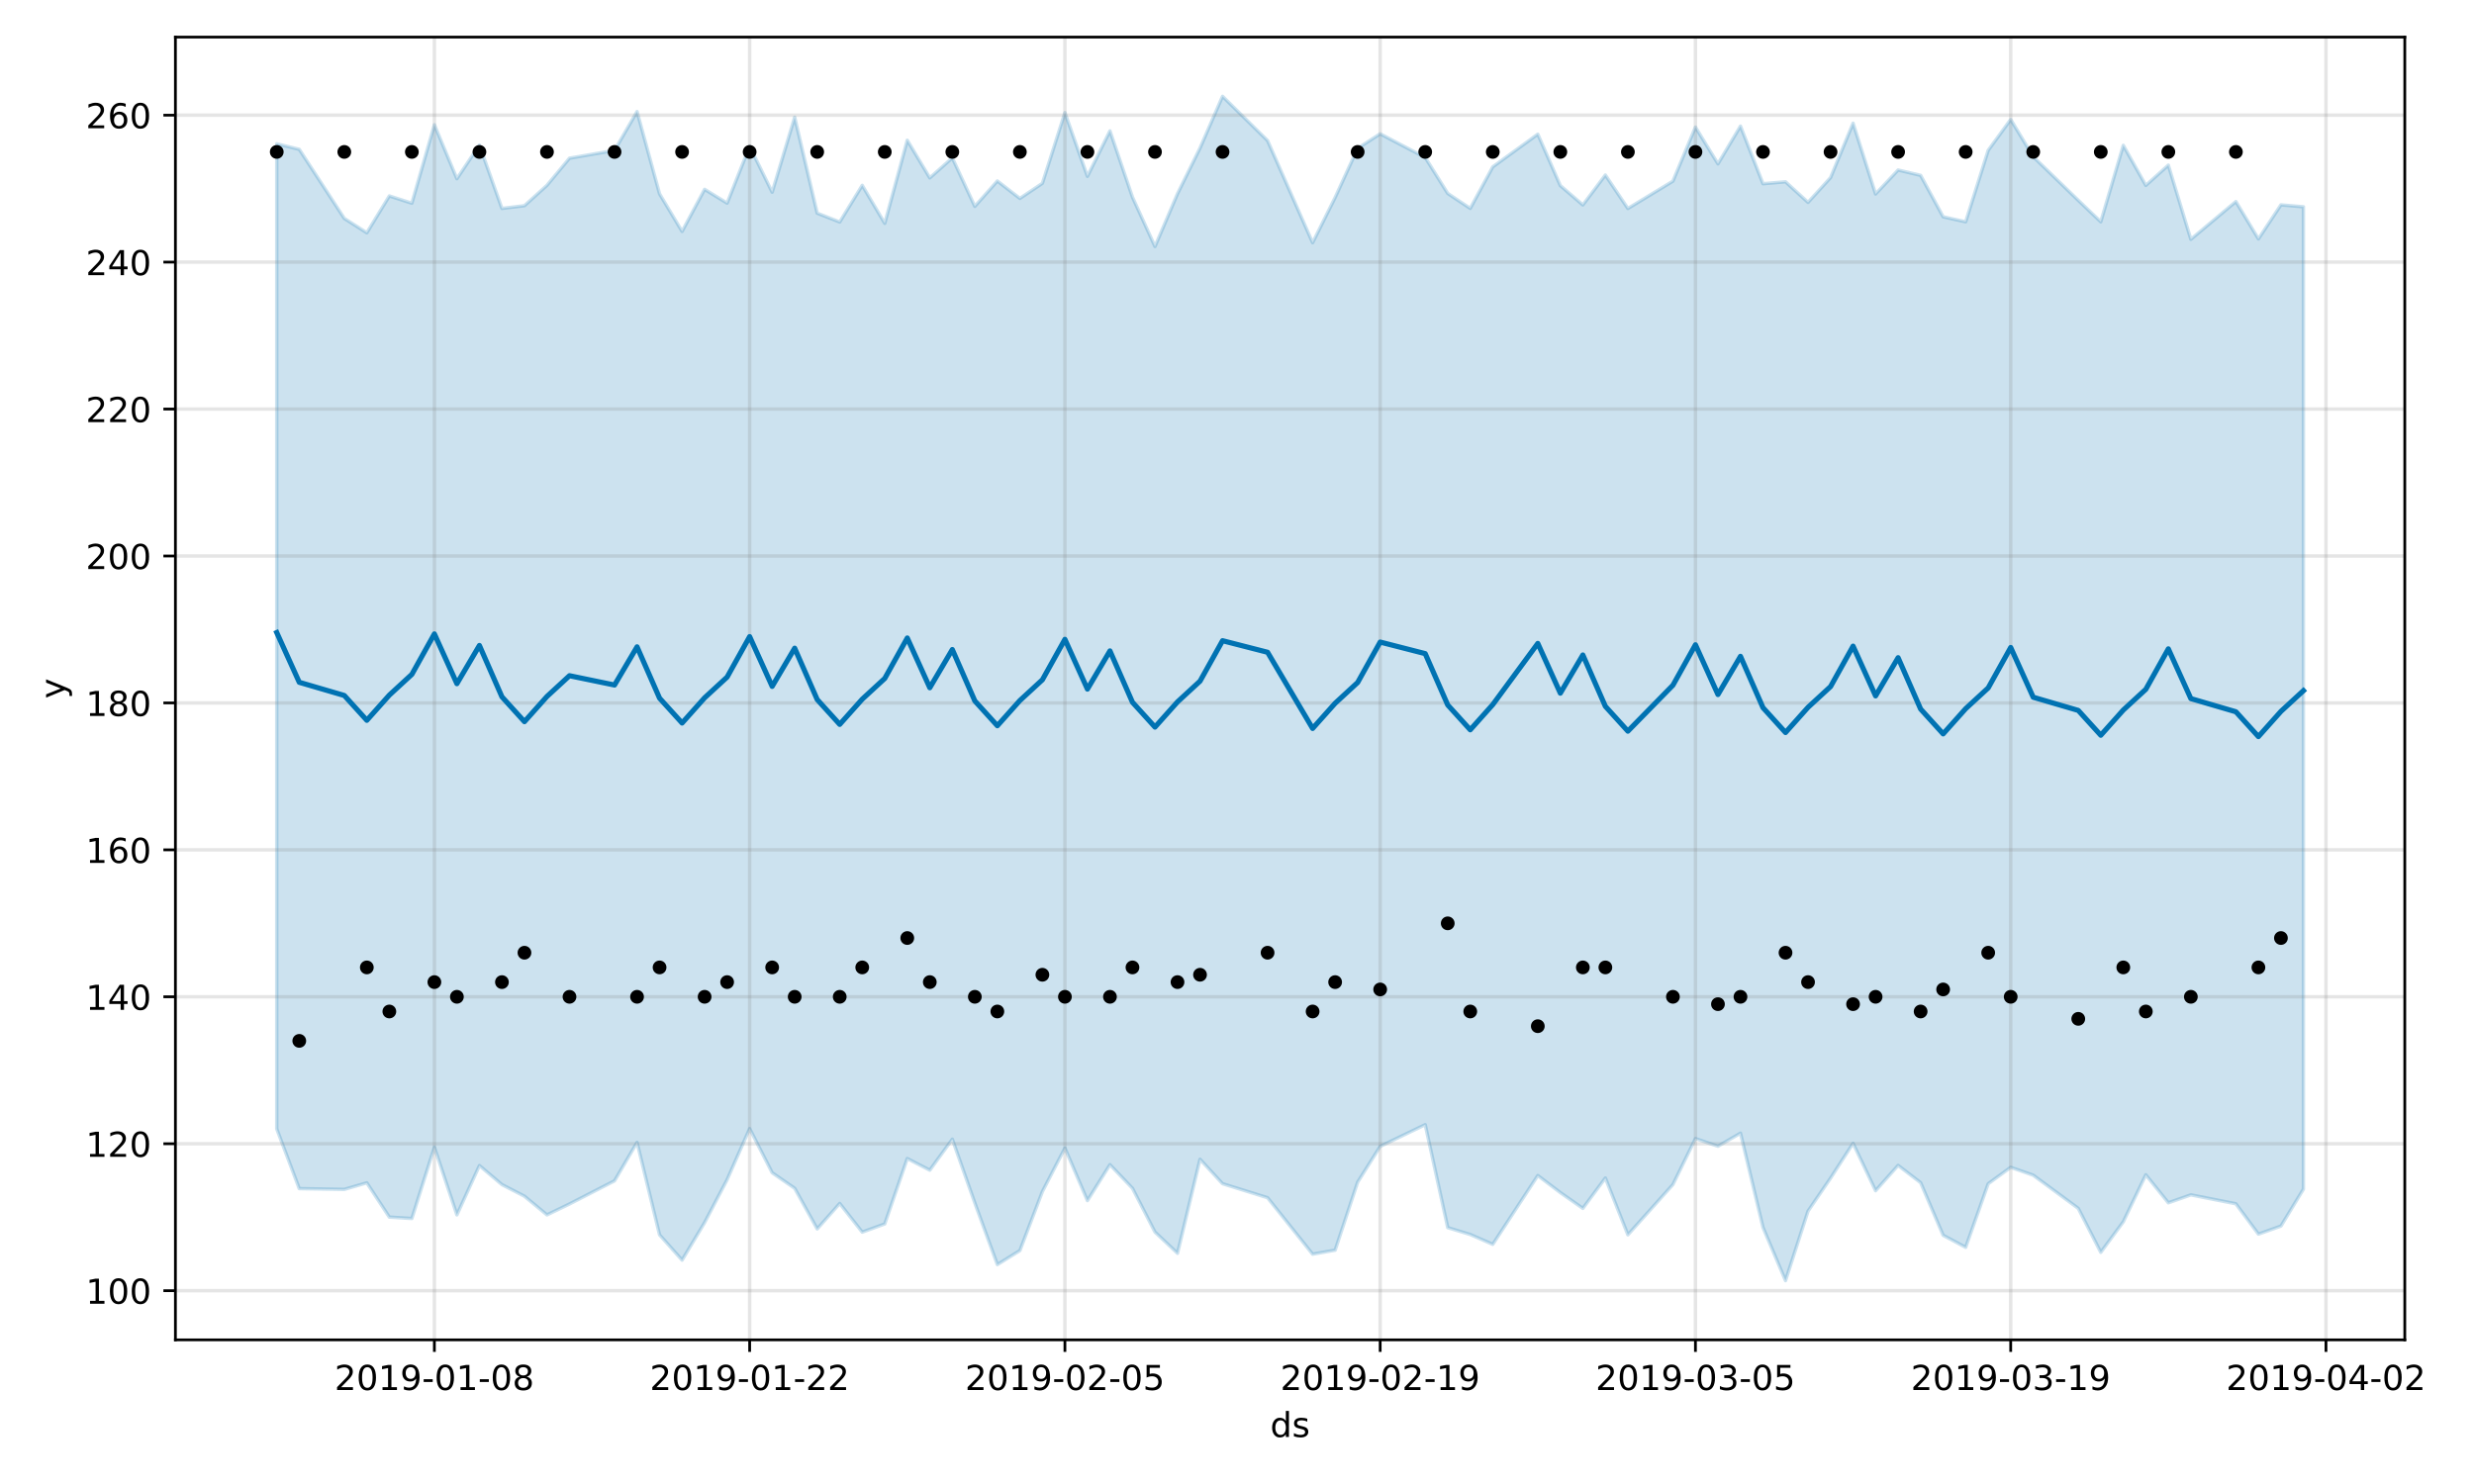 <?xml version="1.0" encoding="utf-8" standalone="no"?>
<!DOCTYPE svg PUBLIC "-//W3C//DTD SVG 1.1//EN"
  "http://www.w3.org/Graphics/SVG/1.1/DTD/svg11.dtd">
<!-- Created with matplotlib (https://matplotlib.org/) -->
<svg height="432pt" version="1.1" viewBox="0 0 720 432" width="720pt" xmlns="http://www.w3.org/2000/svg" xmlns:xlink="http://www.w3.org/1999/xlink">
 <defs>
  <style type="text/css">
*{stroke-linecap:butt;stroke-linejoin:round;}
  </style>
 </defs>
 <g id="figure_1">
  <g id="patch_1">
   <path d="M 0 432 
L 720 432 
L 720 0 
L 0 0 
z
" style="fill:#ffffff;"/>
  </g>
  <g id="axes_1">
   <g id="patch_2">
    <path d="M 51.05 390.04 
L 699.857 390.04 
L 699.857 10.8 
L 51.05 10.8 
z
" style="fill:#ffffff;"/>
   </g>
   <g id="PolyCollection_1">
    <defs>
     <path d="M 80.541 -390.14 
L 80.541 -103.383 
L 87.095 -85.982 
L 100.202 -85.762 
L 106.756 -87.669 
L 113.309 -77.689 
L 119.863 -77.286 
L 126.417 -98.044 
L 132.97 -78.34 
L 139.524 -92.694 
L 146.077 -87.153 
L 152.631 -83.775 
L 159.185 -78.339 
L 165.738 -81.515 
L 178.845 -88.251 
L 185.399 -99.445 
L 191.953 -72.525 
L 198.506 -65.172 
L 205.06 -76.098 
L 211.613 -88.591 
L 218.167 -103.456 
L 224.721 -90.611 
L 231.274 -86.078 
L 237.828 -74.254 
L 244.381 -81.663 
L 250.935 -73.323 
L 257.489 -75.709 
L 264.042 -94.739 
L 270.596 -91.354 
L 277.15 -100.372 
L 283.703 -81.804 
L 290.257 -63.874 
L 296.81 -67.946 
L 303.364 -85.117 
L 309.918 -97.8 
L 316.471 -82.495 
L 323.025 -92.952 
L 329.578 -86.082 
L 336.132 -73.336 
L 342.686 -67.164 
L 349.239 -94.531 
L 355.793 -87.417 
L 368.9 -83.334 
L 382.007 -66.905 
L 388.561 -68.072 
L 395.114 -87.862 
L 401.668 -98.277 
L 414.775 -104.599 
L 421.329 -74.631 
L 427.883 -72.63 
L 434.436 -69.761 
L 447.543 -89.793 
L 454.097 -84.833 
L 460.651 -80.233 
L 467.204 -89.079 
L 473.758 -72.54 
L 486.865 -87.17 
L 493.419 -100.553 
L 499.972 -98.33 
L 506.526 -102.123 
L 513.079 -74.68 
L 519.633 -59.198 
L 526.187 -79.447 
L 532.74 -89.037 
L 539.294 -99.173 
L 545.847 -85.38 
L 552.401 -92.746 
L 558.955 -87.713 
L 565.508 -72.397 
L 572.062 -68.895 
L 578.616 -87.405 
L 585.169 -92.18 
L 591.723 -89.892 
L 604.83 -80.24 
L 611.384 -67.44 
L 617.937 -76.333 
L 624.491 -90.006 
L 631.044 -81.858 
L 637.598 -84.162 
L 650.705 -81.57 
L 657.259 -72.745 
L 663.812 -75.082 
L 670.366 -85.843 
L 670.366 -371.801 
L 670.366 -371.801 
L 663.812 -372.361 
L 657.259 -362.45 
L 650.705 -373.326 
L 637.598 -362.339 
L 631.044 -383.926 
L 624.491 -378.026 
L 617.937 -389.69 
L 611.384 -367.431 
L 604.83 -373.688 
L 591.723 -386.381 
L 585.169 -397.219 
L 578.616 -388.225 
L 572.062 -367.437 
L 565.508 -368.887 
L 558.955 -380.954 
L 552.401 -382.506 
L 545.847 -375.53 
L 539.294 -396.136 
L 532.74 -380.293 
L 526.187 -373.092 
L 519.633 -379.081 
L 513.079 -378.516 
L 506.526 -395.286 
L 499.972 -384.302 
L 493.419 -395 
L 486.865 -379.265 
L 473.758 -371.311 
L 467.204 -381.044 
L 460.651 -372.341 
L 454.097 -377.975 
L 447.543 -392.942 
L 434.436 -383.425 
L 427.883 -371.332 
L 421.329 -375.691 
L 414.775 -386.163 
L 401.668 -393.043 
L 395.114 -388.815 
L 388.561 -374.513 
L 382.007 -361.35 
L 368.9 -391.063 
L 355.793 -403.962 
L 349.239 -388.908 
L 342.686 -375.605 
L 336.132 -360.243 
L 329.578 -374.622 
L 323.025 -393.891 
L 316.471 -380.667 
L 309.918 -399.214 
L 303.364 -378.637 
L 296.81 -374.241 
L 290.257 -379.316 
L 283.703 -371.922 
L 277.15 -386.048 
L 270.596 -380.215 
L 264.042 -391.177 
L 257.489 -366.983 
L 250.935 -378.049 
L 244.381 -367.378 
L 237.828 -369.948 
L 231.274 -397.887 
L 224.721 -376.045 
L 218.167 -389.417 
L 211.613 -372.867 
L 205.06 -376.889 
L 198.506 -364.633 
L 191.953 -375.567 
L 185.399 -399.523 
L 178.845 -388.223 
L 165.738 -385.949 
L 159.185 -378.056 
L 152.631 -372.122 
L 146.077 -371.327 
L 139.524 -389.767 
L 132.97 -379.971 
L 126.417 -395.686 
L 119.863 -372.851 
L 113.309 -374.959 
L 106.756 -364.235 
L 100.202 -368.417 
L 87.095 -388.525 
L 80.541 -390.14 
z
" id="m74f452f257" style="stroke:#0072b2;stroke-opacity:0.2;"/>
    </defs>
    <g clip-path="url(#p852e9188bd)">
     <use style="fill:#0072b2;fill-opacity:0.2;stroke:#0072b2;stroke-opacity:0.2;" x="0" xlink:href="#m74f452f257" y="432"/>
    </g>
   </g>
   <g id="matplotlib.axis_1">
    <g id="xtick_1">
     <g id="line2d_1">
      <path clip-path="url(#p852e9188bd)" d="M 126.417 390.04 
L 126.417 10.8 
" style="fill:none;stroke:#808080;stroke-linecap:square;stroke-opacity:0.2;"/>
     </g>
     <g id="line2d_2">
      <defs>
       <path d="M 0 0 
L 0 3.5 
" id="m62a654253f" style="stroke:#000000;stroke-width:0.8;"/>
      </defs>
      <g>
       <use style="stroke:#000000;stroke-width:0.8;" x="126.417" xlink:href="#m62a654253f" y="390.04"/>
      </g>
     </g>
     <g id="text_1">
      <!-- 2019-01-08 -->
      <defs>
       <path d="M 19.188 8.297 
L 53.609 8.297 
L 53.609 0 
L 7.328 0 
L 7.328 8.297 
Q 12.938 14.109 22.625 23.891 
Q 32.328 33.688 34.812 36.531 
Q 39.547 41.844 41.422 45.531 
Q 43.312 49.219 43.312 52.781 
Q 43.312 58.594 39.234 62.25 
Q 35.156 65.922 28.609 65.922 
Q 23.969 65.922 18.812 64.312 
Q 13.672 62.703 7.812 59.422 
L 7.812 69.391 
Q 13.766 71.781 18.938 73 
Q 24.125 74.219 28.422 74.219 
Q 39.75 74.219 46.484 68.547 
Q 53.219 62.891 53.219 53.422 
Q 53.219 48.922 51.531 44.891 
Q 49.859 40.875 45.406 35.406 
Q 44.188 33.984 37.641 27.219 
Q 31.109 20.453 19.188 8.297 
z
" id="DejaVuSans-50"/>
       <path d="M 31.781 66.406 
Q 24.172 66.406 20.328 58.906 
Q 16.5 51.422 16.5 36.375 
Q 16.5 21.391 20.328 13.891 
Q 24.172 6.391 31.781 6.391 
Q 39.453 6.391 43.281 13.891 
Q 47.125 21.391 47.125 36.375 
Q 47.125 51.422 43.281 58.906 
Q 39.453 66.406 31.781 66.406 
z
M 31.781 74.219 
Q 44.047 74.219 50.516 64.516 
Q 56.984 54.828 56.984 36.375 
Q 56.984 17.969 50.516 8.266 
Q 44.047 -1.422 31.781 -1.422 
Q 19.531 -1.422 13.062 8.266 
Q 6.594 17.969 6.594 36.375 
Q 6.594 54.828 13.062 64.516 
Q 19.531 74.219 31.781 74.219 
z
" id="DejaVuSans-48"/>
       <path d="M 12.406 8.297 
L 28.516 8.297 
L 28.516 63.922 
L 10.984 60.406 
L 10.984 69.391 
L 28.422 72.906 
L 38.281 72.906 
L 38.281 8.297 
L 54.391 8.297 
L 54.391 0 
L 12.406 0 
z
" id="DejaVuSans-49"/>
       <path d="M 10.984 1.516 
L 10.984 10.5 
Q 14.703 8.734 18.5 7.812 
Q 22.312 6.891 25.984 6.891 
Q 35.75 6.891 40.891 13.453 
Q 46.047 20.016 46.781 33.406 
Q 43.953 29.203 39.594 26.953 
Q 35.25 24.703 29.984 24.703 
Q 19.047 24.703 12.672 31.312 
Q 6.297 37.938 6.297 49.422 
Q 6.297 60.641 12.938 67.422 
Q 19.578 74.219 30.609 74.219 
Q 43.266 74.219 49.922 64.516 
Q 56.594 54.828 56.594 36.375 
Q 56.594 19.141 48.406 8.859 
Q 40.234 -1.422 26.422 -1.422 
Q 22.703 -1.422 18.891 -0.688 
Q 15.094 0.047 10.984 1.516 
z
M 30.609 32.422 
Q 37.25 32.422 41.125 36.953 
Q 45.016 41.5 45.016 49.422 
Q 45.016 57.281 41.125 61.844 
Q 37.25 66.406 30.609 66.406 
Q 23.969 66.406 20.094 61.844 
Q 16.219 57.281 16.219 49.422 
Q 16.219 41.5 20.094 36.953 
Q 23.969 32.422 30.609 32.422 
z
" id="DejaVuSans-57"/>
       <path d="M 4.891 31.391 
L 31.203 31.391 
L 31.203 23.391 
L 4.891 23.391 
z
" id="DejaVuSans-45"/>
       <path d="M 31.781 34.625 
Q 24.75 34.625 20.719 30.859 
Q 16.703 27.094 16.703 20.516 
Q 16.703 13.922 20.719 10.156 
Q 24.75 6.391 31.781 6.391 
Q 38.812 6.391 42.859 10.172 
Q 46.922 13.969 46.922 20.516 
Q 46.922 27.094 42.891 30.859 
Q 38.875 34.625 31.781 34.625 
z
M 21.922 38.812 
Q 15.578 40.375 12.031 44.719 
Q 8.5 49.078 8.5 55.328 
Q 8.5 64.062 14.719 69.141 
Q 20.953 74.219 31.781 74.219 
Q 42.672 74.219 48.875 69.141 
Q 55.078 64.062 55.078 55.328 
Q 55.078 49.078 51.531 44.719 
Q 48 40.375 41.703 38.812 
Q 48.828 37.156 52.797 32.312 
Q 56.781 27.484 56.781 20.516 
Q 56.781 9.906 50.312 4.234 
Q 43.844 -1.422 31.781 -1.422 
Q 19.734 -1.422 13.25 4.234 
Q 6.781 9.906 6.781 20.516 
Q 6.781 27.484 10.781 32.312 
Q 14.797 37.156 21.922 38.812 
z
M 18.312 54.391 
Q 18.312 48.734 21.844 45.562 
Q 25.391 42.391 31.781 42.391 
Q 38.141 42.391 41.719 45.562 
Q 45.312 48.734 45.312 54.391 
Q 45.312 60.062 41.719 63.234 
Q 38.141 66.406 31.781 66.406 
Q 25.391 66.406 21.844 63.234 
Q 18.312 60.062 18.312 54.391 
z
" id="DejaVuSans-56"/>
      </defs>
      <g transform="translate(97.359 404.638)scale(0.1 -0.1)">
       <use xlink:href="#DejaVuSans-50"/>
       <use x="63.623" xlink:href="#DejaVuSans-48"/>
       <use x="127.246" xlink:href="#DejaVuSans-49"/>
       <use x="190.869" xlink:href="#DejaVuSans-57"/>
       <use x="254.492" xlink:href="#DejaVuSans-45"/>
       <use x="290.576" xlink:href="#DejaVuSans-48"/>
       <use x="354.199" xlink:href="#DejaVuSans-49"/>
       <use x="417.822" xlink:href="#DejaVuSans-45"/>
       <use x="453.906" xlink:href="#DejaVuSans-48"/>
       <use x="517.529" xlink:href="#DejaVuSans-56"/>
      </g>
     </g>
    </g>
    <g id="xtick_2">
     <g id="line2d_3">
      <path clip-path="url(#p852e9188bd)" d="M 218.167 390.04 
L 218.167 10.8 
" style="fill:none;stroke:#808080;stroke-linecap:square;stroke-opacity:0.2;"/>
     </g>
     <g id="line2d_4">
      <g>
       <use style="stroke:#000000;stroke-width:0.8;" x="218.167" xlink:href="#m62a654253f" y="390.04"/>
      </g>
     </g>
     <g id="text_2">
      <!-- 2019-01-22 -->
      <g transform="translate(189.109 404.638)scale(0.1 -0.1)">
       <use xlink:href="#DejaVuSans-50"/>
       <use x="63.623" xlink:href="#DejaVuSans-48"/>
       <use x="127.246" xlink:href="#DejaVuSans-49"/>
       <use x="190.869" xlink:href="#DejaVuSans-57"/>
       <use x="254.492" xlink:href="#DejaVuSans-45"/>
       <use x="290.576" xlink:href="#DejaVuSans-48"/>
       <use x="354.199" xlink:href="#DejaVuSans-49"/>
       <use x="417.822" xlink:href="#DejaVuSans-45"/>
       <use x="453.906" xlink:href="#DejaVuSans-50"/>
       <use x="517.529" xlink:href="#DejaVuSans-50"/>
      </g>
     </g>
    </g>
    <g id="xtick_3">
     <g id="line2d_5">
      <path clip-path="url(#p852e9188bd)" d="M 309.918 390.04 
L 309.918 10.8 
" style="fill:none;stroke:#808080;stroke-linecap:square;stroke-opacity:0.2;"/>
     </g>
     <g id="line2d_6">
      <g>
       <use style="stroke:#000000;stroke-width:0.8;" x="309.918" xlink:href="#m62a654253f" y="390.04"/>
      </g>
     </g>
     <g id="text_3">
      <!-- 2019-02-05 -->
      <defs>
       <path d="M 10.797 72.906 
L 49.516 72.906 
L 49.516 64.594 
L 19.828 64.594 
L 19.828 46.734 
Q 21.969 47.469 24.109 47.828 
Q 26.266 48.188 28.422 48.188 
Q 40.625 48.188 47.75 41.5 
Q 54.891 34.812 54.891 23.391 
Q 54.891 11.625 47.562 5.094 
Q 40.234 -1.422 26.906 -1.422 
Q 22.312 -1.422 17.547 -0.641 
Q 12.797 0.141 7.719 1.703 
L 7.719 11.625 
Q 12.109 9.234 16.797 8.062 
Q 21.484 6.891 26.703 6.891 
Q 35.156 6.891 40.078 11.328 
Q 45.016 15.766 45.016 23.391 
Q 45.016 31 40.078 35.438 
Q 35.156 39.891 26.703 39.891 
Q 22.75 39.891 18.812 39.016 
Q 14.891 38.141 10.797 36.281 
z
" id="DejaVuSans-53"/>
      </defs>
      <g transform="translate(280.86 404.638)scale(0.1 -0.1)">
       <use xlink:href="#DejaVuSans-50"/>
       <use x="63.623" xlink:href="#DejaVuSans-48"/>
       <use x="127.246" xlink:href="#DejaVuSans-49"/>
       <use x="190.869" xlink:href="#DejaVuSans-57"/>
       <use x="254.492" xlink:href="#DejaVuSans-45"/>
       <use x="290.576" xlink:href="#DejaVuSans-48"/>
       <use x="354.199" xlink:href="#DejaVuSans-50"/>
       <use x="417.822" xlink:href="#DejaVuSans-45"/>
       <use x="453.906" xlink:href="#DejaVuSans-48"/>
       <use x="517.529" xlink:href="#DejaVuSans-53"/>
      </g>
     </g>
    </g>
    <g id="xtick_4">
     <g id="line2d_7">
      <path clip-path="url(#p852e9188bd)" d="M 401.668 390.04 
L 401.668 10.8 
" style="fill:none;stroke:#808080;stroke-linecap:square;stroke-opacity:0.2;"/>
     </g>
     <g id="line2d_8">
      <g>
       <use style="stroke:#000000;stroke-width:0.8;" x="401.668" xlink:href="#m62a654253f" y="390.04"/>
      </g>
     </g>
     <g id="text_4">
      <!-- 2019-02-19 -->
      <g transform="translate(372.61 404.638)scale(0.1 -0.1)">
       <use xlink:href="#DejaVuSans-50"/>
       <use x="63.623" xlink:href="#DejaVuSans-48"/>
       <use x="127.246" xlink:href="#DejaVuSans-49"/>
       <use x="190.869" xlink:href="#DejaVuSans-57"/>
       <use x="254.492" xlink:href="#DejaVuSans-45"/>
       <use x="290.576" xlink:href="#DejaVuSans-48"/>
       <use x="354.199" xlink:href="#DejaVuSans-50"/>
       <use x="417.822" xlink:href="#DejaVuSans-45"/>
       <use x="453.906" xlink:href="#DejaVuSans-49"/>
       <use x="517.529" xlink:href="#DejaVuSans-57"/>
      </g>
     </g>
    </g>
    <g id="xtick_5">
     <g id="line2d_9">
      <path clip-path="url(#p852e9188bd)" d="M 493.419 390.04 
L 493.419 10.8 
" style="fill:none;stroke:#808080;stroke-linecap:square;stroke-opacity:0.2;"/>
     </g>
     <g id="line2d_10">
      <g>
       <use style="stroke:#000000;stroke-width:0.8;" x="493.419" xlink:href="#m62a654253f" y="390.04"/>
      </g>
     </g>
     <g id="text_5">
      <!-- 2019-03-05 -->
      <defs>
       <path d="M 40.578 39.312 
Q 47.656 37.797 51.625 33 
Q 55.609 28.219 55.609 21.188 
Q 55.609 10.406 48.188 4.484 
Q 40.766 -1.422 27.094 -1.422 
Q 22.516 -1.422 17.656 -0.516 
Q 12.797 0.391 7.625 2.203 
L 7.625 11.719 
Q 11.719 9.328 16.594 8.109 
Q 21.484 6.891 26.812 6.891 
Q 36.078 6.891 40.938 10.547 
Q 45.797 14.203 45.797 21.188 
Q 45.797 27.641 41.281 31.266 
Q 36.766 34.906 28.719 34.906 
L 20.219 34.906 
L 20.219 43.016 
L 29.109 43.016 
Q 36.375 43.016 40.234 45.922 
Q 44.094 48.828 44.094 54.297 
Q 44.094 59.906 40.109 62.906 
Q 36.141 65.922 28.719 65.922 
Q 24.656 65.922 20.016 65.031 
Q 15.375 64.156 9.812 62.312 
L 9.812 71.094 
Q 15.438 72.656 20.344 73.438 
Q 25.25 74.219 29.594 74.219 
Q 40.828 74.219 47.359 69.109 
Q 53.906 64.016 53.906 55.328 
Q 53.906 49.266 50.438 45.094 
Q 46.969 40.922 40.578 39.312 
z
" id="DejaVuSans-51"/>
      </defs>
      <g transform="translate(464.361 404.638)scale(0.1 -0.1)">
       <use xlink:href="#DejaVuSans-50"/>
       <use x="63.623" xlink:href="#DejaVuSans-48"/>
       <use x="127.246" xlink:href="#DejaVuSans-49"/>
       <use x="190.869" xlink:href="#DejaVuSans-57"/>
       <use x="254.492" xlink:href="#DejaVuSans-45"/>
       <use x="290.576" xlink:href="#DejaVuSans-48"/>
       <use x="354.199" xlink:href="#DejaVuSans-51"/>
       <use x="417.822" xlink:href="#DejaVuSans-45"/>
       <use x="453.906" xlink:href="#DejaVuSans-48"/>
       <use x="517.529" xlink:href="#DejaVuSans-53"/>
      </g>
     </g>
    </g>
    <g id="xtick_6">
     <g id="line2d_11">
      <path clip-path="url(#p852e9188bd)" d="M 585.169 390.04 
L 585.169 10.8 
" style="fill:none;stroke:#808080;stroke-linecap:square;stroke-opacity:0.2;"/>
     </g>
     <g id="line2d_12">
      <g>
       <use style="stroke:#000000;stroke-width:0.8;" x="585.169" xlink:href="#m62a654253f" y="390.04"/>
      </g>
     </g>
     <g id="text_6">
      <!-- 2019-03-19 -->
      <g transform="translate(556.111 404.638)scale(0.1 -0.1)">
       <use xlink:href="#DejaVuSans-50"/>
       <use x="63.623" xlink:href="#DejaVuSans-48"/>
       <use x="127.246" xlink:href="#DejaVuSans-49"/>
       <use x="190.869" xlink:href="#DejaVuSans-57"/>
       <use x="254.492" xlink:href="#DejaVuSans-45"/>
       <use x="290.576" xlink:href="#DejaVuSans-48"/>
       <use x="354.199" xlink:href="#DejaVuSans-51"/>
       <use x="417.822" xlink:href="#DejaVuSans-45"/>
       <use x="453.906" xlink:href="#DejaVuSans-49"/>
       <use x="517.529" xlink:href="#DejaVuSans-57"/>
      </g>
     </g>
    </g>
    <g id="xtick_7">
     <g id="line2d_13">
      <path clip-path="url(#p852e9188bd)" d="M 676.92 390.04 
L 676.92 10.8 
" style="fill:none;stroke:#808080;stroke-linecap:square;stroke-opacity:0.2;"/>
     </g>
     <g id="line2d_14">
      <g>
       <use style="stroke:#000000;stroke-width:0.8;" x="676.92" xlink:href="#m62a654253f" y="390.04"/>
      </g>
     </g>
     <g id="text_7">
      <!-- 2019-04-02 -->
      <defs>
       <path d="M 37.797 64.312 
L 12.891 25.391 
L 37.797 25.391 
z
M 35.203 72.906 
L 47.609 72.906 
L 47.609 25.391 
L 58.016 25.391 
L 58.016 17.188 
L 47.609 17.188 
L 47.609 0 
L 37.797 0 
L 37.797 17.188 
L 4.891 17.188 
L 4.891 26.703 
z
" id="DejaVuSans-52"/>
      </defs>
      <g transform="translate(647.862 404.638)scale(0.1 -0.1)">
       <use xlink:href="#DejaVuSans-50"/>
       <use x="63.623" xlink:href="#DejaVuSans-48"/>
       <use x="127.246" xlink:href="#DejaVuSans-49"/>
       <use x="190.869" xlink:href="#DejaVuSans-57"/>
       <use x="254.492" xlink:href="#DejaVuSans-45"/>
       <use x="290.576" xlink:href="#DejaVuSans-48"/>
       <use x="354.199" xlink:href="#DejaVuSans-52"/>
       <use x="417.822" xlink:href="#DejaVuSans-45"/>
       <use x="453.906" xlink:href="#DejaVuSans-48"/>
       <use x="517.529" xlink:href="#DejaVuSans-50"/>
      </g>
     </g>
    </g>
    <g id="text_8">
     <!-- ds -->
     <defs>
      <path d="M 45.406 46.391 
L 45.406 75.984 
L 54.391 75.984 
L 54.391 0 
L 45.406 0 
L 45.406 8.203 
Q 42.578 3.328 38.25 0.953 
Q 33.938 -1.422 27.875 -1.422 
Q 17.969 -1.422 11.734 6.484 
Q 5.516 14.406 5.516 27.297 
Q 5.516 40.188 11.734 48.094 
Q 17.969 56 27.875 56 
Q 33.938 56 38.25 53.625 
Q 42.578 51.266 45.406 46.391 
z
M 14.797 27.297 
Q 14.797 17.391 18.875 11.75 
Q 22.953 6.109 30.078 6.109 
Q 37.203 6.109 41.297 11.75 
Q 45.406 17.391 45.406 27.297 
Q 45.406 37.203 41.297 42.844 
Q 37.203 48.484 30.078 48.484 
Q 22.953 48.484 18.875 42.844 
Q 14.797 37.203 14.797 27.297 
z
" id="DejaVuSans-100"/>
      <path d="M 44.281 53.078 
L 44.281 44.578 
Q 40.484 46.531 36.375 47.5 
Q 32.281 48.484 27.875 48.484 
Q 21.188 48.484 17.844 46.438 
Q 14.5 44.391 14.5 40.281 
Q 14.5 37.156 16.891 35.375 
Q 19.281 33.594 26.516 31.984 
L 29.594 31.297 
Q 39.156 29.25 43.188 25.516 
Q 47.219 21.781 47.219 15.094 
Q 47.219 7.469 41.188 3.016 
Q 35.156 -1.422 24.609 -1.422 
Q 20.219 -1.422 15.453 -0.562 
Q 10.688 0.297 5.422 2 
L 5.422 11.281 
Q 10.406 8.688 15.234 7.391 
Q 20.062 6.109 24.812 6.109 
Q 31.156 6.109 34.562 8.281 
Q 37.984 10.453 37.984 14.406 
Q 37.984 18.062 35.516 20.016 
Q 33.062 21.969 24.703 23.781 
L 21.578 24.516 
Q 13.234 26.266 9.516 29.906 
Q 5.812 33.547 5.812 39.891 
Q 5.812 47.609 11.281 51.797 
Q 16.75 56 26.812 56 
Q 31.781 56 36.172 55.266 
Q 40.578 54.547 44.281 53.078 
z
" id="DejaVuSans-115"/>
     </defs>
     <g transform="translate(369.675 418.317)scale(0.1 -0.1)">
      <use xlink:href="#DejaVuSans-100"/>
      <use x="63.477" xlink:href="#DejaVuSans-115"/>
     </g>
    </g>
   </g>
   <g id="matplotlib.axis_2">
    <g id="ytick_1">
     <g id="line2d_15">
      <path clip-path="url(#p852e9188bd)" d="M 51.05 375.72 
L 699.857 375.72 
" style="fill:none;stroke:#808080;stroke-linecap:square;stroke-opacity:0.2;"/>
     </g>
     <g id="line2d_16">
      <defs>
       <path d="M 0 0 
L -3.5 0 
" id="mef8bd118e1" style="stroke:#000000;stroke-width:0.8;"/>
      </defs>
      <g>
       <use style="stroke:#000000;stroke-width:0.8;" x="51.05" xlink:href="#mef8bd118e1" y="375.72"/>
      </g>
     </g>
     <g id="text_9">
      <!-- 100 -->
      <g transform="translate(24.962 379.52)scale(0.1 -0.1)">
       <use xlink:href="#DejaVuSans-49"/>
       <use x="63.623" xlink:href="#DejaVuSans-48"/>
       <use x="127.246" xlink:href="#DejaVuSans-48"/>
      </g>
     </g>
    </g>
    <g id="ytick_2">
     <g id="line2d_17">
      <path clip-path="url(#p852e9188bd)" d="M 51.05 332.947 
L 699.857 332.947 
" style="fill:none;stroke:#808080;stroke-linecap:square;stroke-opacity:0.2;"/>
     </g>
     <g id="line2d_18">
      <g>
       <use style="stroke:#000000;stroke-width:0.8;" x="51.05" xlink:href="#mef8bd118e1" y="332.947"/>
      </g>
     </g>
     <g id="text_10">
      <!-- 120 -->
      <g transform="translate(24.962 336.746)scale(0.1 -0.1)">
       <use xlink:href="#DejaVuSans-49"/>
       <use x="63.623" xlink:href="#DejaVuSans-50"/>
       <use x="127.246" xlink:href="#DejaVuSans-48"/>
      </g>
     </g>
    </g>
    <g id="ytick_3">
     <g id="line2d_19">
      <path clip-path="url(#p852e9188bd)" d="M 51.05 290.173 
L 699.857 290.173 
" style="fill:none;stroke:#808080;stroke-linecap:square;stroke-opacity:0.2;"/>
     </g>
     <g id="line2d_20">
      <g>
       <use style="stroke:#000000;stroke-width:0.8;" x="51.05" xlink:href="#mef8bd118e1" y="290.173"/>
      </g>
     </g>
     <g id="text_11">
      <!-- 140 -->
      <g transform="translate(24.962 293.972)scale(0.1 -0.1)">
       <use xlink:href="#DejaVuSans-49"/>
       <use x="63.623" xlink:href="#DejaVuSans-52"/>
       <use x="127.246" xlink:href="#DejaVuSans-48"/>
      </g>
     </g>
    </g>
    <g id="ytick_4">
     <g id="line2d_21">
      <path clip-path="url(#p852e9188bd)" d="M 51.05 247.399 
L 699.857 247.399 
" style="fill:none;stroke:#808080;stroke-linecap:square;stroke-opacity:0.2;"/>
     </g>
     <g id="line2d_22">
      <g>
       <use style="stroke:#000000;stroke-width:0.8;" x="51.05" xlink:href="#mef8bd118e1" y="247.399"/>
      </g>
     </g>
     <g id="text_12">
      <!-- 160 -->
      <defs>
       <path d="M 33.016 40.375 
Q 26.375 40.375 22.484 35.828 
Q 18.609 31.297 18.609 23.391 
Q 18.609 15.531 22.484 10.953 
Q 26.375 6.391 33.016 6.391 
Q 39.656 6.391 43.531 10.953 
Q 47.406 15.531 47.406 23.391 
Q 47.406 31.297 43.531 35.828 
Q 39.656 40.375 33.016 40.375 
z
M 52.594 71.297 
L 52.594 62.312 
Q 48.875 64.062 45.094 64.984 
Q 41.312 65.922 37.594 65.922 
Q 27.828 65.922 22.672 59.328 
Q 17.531 52.734 16.797 39.406 
Q 19.672 43.656 24.016 45.922 
Q 28.375 48.188 33.594 48.188 
Q 44.578 48.188 50.953 41.516 
Q 57.328 34.859 57.328 23.391 
Q 57.328 12.156 50.688 5.359 
Q 44.047 -1.422 33.016 -1.422 
Q 20.359 -1.422 13.672 8.266 
Q 6.984 17.969 6.984 36.375 
Q 6.984 53.656 15.188 63.938 
Q 23.391 74.219 37.203 74.219 
Q 40.922 74.219 44.703 73.484 
Q 48.484 72.75 52.594 71.297 
z
" id="DejaVuSans-54"/>
      </defs>
      <g transform="translate(24.962 251.199)scale(0.1 -0.1)">
       <use xlink:href="#DejaVuSans-49"/>
       <use x="63.623" xlink:href="#DejaVuSans-54"/>
       <use x="127.246" xlink:href="#DejaVuSans-48"/>
      </g>
     </g>
    </g>
    <g id="ytick_5">
     <g id="line2d_23">
      <path clip-path="url(#p852e9188bd)" d="M 51.05 204.626 
L 699.857 204.626 
" style="fill:none;stroke:#808080;stroke-linecap:square;stroke-opacity:0.2;"/>
     </g>
     <g id="line2d_24">
      <g>
       <use style="stroke:#000000;stroke-width:0.8;" x="51.05" xlink:href="#mef8bd118e1" y="204.626"/>
      </g>
     </g>
     <g id="text_13">
      <!-- 180 -->
      <g transform="translate(24.962 208.425)scale(0.1 -0.1)">
       <use xlink:href="#DejaVuSans-49"/>
       <use x="63.623" xlink:href="#DejaVuSans-56"/>
       <use x="127.246" xlink:href="#DejaVuSans-48"/>
      </g>
     </g>
    </g>
    <g id="ytick_6">
     <g id="line2d_25">
      <path clip-path="url(#p852e9188bd)" d="M 51.05 161.852 
L 699.857 161.852 
" style="fill:none;stroke:#808080;stroke-linecap:square;stroke-opacity:0.2;"/>
     </g>
     <g id="line2d_26">
      <g>
       <use style="stroke:#000000;stroke-width:0.8;" x="51.05" xlink:href="#mef8bd118e1" y="161.852"/>
      </g>
     </g>
     <g id="text_14">
      <!-- 200 -->
      <g transform="translate(24.962 165.651)scale(0.1 -0.1)">
       <use xlink:href="#DejaVuSans-50"/>
       <use x="63.623" xlink:href="#DejaVuSans-48"/>
       <use x="127.246" xlink:href="#DejaVuSans-48"/>
      </g>
     </g>
    </g>
    <g id="ytick_7">
     <g id="line2d_27">
      <path clip-path="url(#p852e9188bd)" d="M 51.05 119.078 
L 699.857 119.078 
" style="fill:none;stroke:#808080;stroke-linecap:square;stroke-opacity:0.2;"/>
     </g>
     <g id="line2d_28">
      <g>
       <use style="stroke:#000000;stroke-width:0.8;" x="51.05" xlink:href="#mef8bd118e1" y="119.078"/>
      </g>
     </g>
     <g id="text_15">
      <!-- 220 -->
      <g transform="translate(24.962 122.877)scale(0.1 -0.1)">
       <use xlink:href="#DejaVuSans-50"/>
       <use x="63.623" xlink:href="#DejaVuSans-50"/>
       <use x="127.246" xlink:href="#DejaVuSans-48"/>
      </g>
     </g>
    </g>
    <g id="ytick_8">
     <g id="line2d_29">
      <path clip-path="url(#p852e9188bd)" d="M 51.05 76.305 
L 699.857 76.305 
" style="fill:none;stroke:#808080;stroke-linecap:square;stroke-opacity:0.2;"/>
     </g>
     <g id="line2d_30">
      <g>
       <use style="stroke:#000000;stroke-width:0.8;" x="51.05" xlink:href="#mef8bd118e1" y="76.305"/>
      </g>
     </g>
     <g id="text_16">
      <!-- 240 -->
      <g transform="translate(24.962 80.104)scale(0.1 -0.1)">
       <use xlink:href="#DejaVuSans-50"/>
       <use x="63.623" xlink:href="#DejaVuSans-52"/>
       <use x="127.246" xlink:href="#DejaVuSans-48"/>
      </g>
     </g>
    </g>
    <g id="ytick_9">
     <g id="line2d_31">
      <path clip-path="url(#p852e9188bd)" d="M 51.05 33.531 
L 699.857 33.531 
" style="fill:none;stroke:#808080;stroke-linecap:square;stroke-opacity:0.2;"/>
     </g>
     <g id="line2d_32">
      <g>
       <use style="stroke:#000000;stroke-width:0.8;" x="51.05" xlink:href="#mef8bd118e1" y="33.531"/>
      </g>
     </g>
     <g id="text_17">
      <!-- 260 -->
      <g transform="translate(24.962 37.33)scale(0.1 -0.1)">
       <use xlink:href="#DejaVuSans-50"/>
       <use x="63.623" xlink:href="#DejaVuSans-54"/>
       <use x="127.246" xlink:href="#DejaVuSans-48"/>
      </g>
     </g>
    </g>
    <g id="text_18">
     <!-- y -->
     <defs>
      <path d="M 32.172 -5.078 
Q 28.375 -14.844 24.75 -17.812 
Q 21.141 -20.797 15.094 -20.797 
L 7.906 -20.797 
L 7.906 -13.281 
L 13.188 -13.281 
Q 16.891 -13.281 18.938 -11.516 
Q 21 -9.766 23.484 -3.219 
L 25.094 0.875 
L 2.984 54.688 
L 12.5 54.688 
L 29.594 11.922 
L 46.688 54.688 
L 56.203 54.688 
z
" id="DejaVuSans-121"/>
     </defs>
     <g transform="translate(18.883 203.379)rotate(-90)scale(0.1 -0.1)">
      <use xlink:href="#DejaVuSans-121"/>
     </g>
    </g>
   </g>
   <g id="line2d_33">
    <defs>
     <path d="M 0 1.5 
C 0.398 1.5 0.779 1.342 1.061 1.061 
C 1.342 0.779 1.5 0.398 1.5 0 
C 1.5 -0.398 1.342 -0.779 1.061 -1.061 
C 0.779 -1.342 0.398 -1.5 0 -1.5 
C -0.398 -1.5 -0.779 -1.342 -1.061 -1.061 
C -1.342 -0.779 -1.5 -0.398 -1.5 0 
C -1.5 0.398 -1.342 0.779 -1.061 1.061 
C -0.779 1.342 -0.398 1.5 0 1.5 
z
" id="ma1bb8ad114" style="stroke:#000000;"/>
    </defs>
    <g clip-path="url(#p852e9188bd)">
     <use style="stroke:#000000;" x="80.541" xlink:href="#ma1bb8ad114" y="44.224"/>
     <use style="stroke:#000000;" x="87.095" xlink:href="#ma1bb8ad114" y="303.005"/>
     <use style="stroke:#000000;" x="100.202" xlink:href="#ma1bb8ad114" y="44.224"/>
     <use style="stroke:#000000;" x="106.756" xlink:href="#ma1bb8ad114" y="281.618"/>
     <use style="stroke:#000000;" x="113.309" xlink:href="#ma1bb8ad114" y="294.45"/>
     <use style="stroke:#000000;" x="119.863" xlink:href="#ma1bb8ad114" y="44.224"/>
     <use style="stroke:#000000;" x="126.417" xlink:href="#ma1bb8ad114" y="285.896"/>
     <use style="stroke:#000000;" x="132.97" xlink:href="#ma1bb8ad114" y="290.173"/>
     <use style="stroke:#000000;" x="139.524" xlink:href="#ma1bb8ad114" y="44.224"/>
     <use style="stroke:#000000;" x="146.077" xlink:href="#ma1bb8ad114" y="285.896"/>
     <use style="stroke:#000000;" x="152.631" xlink:href="#ma1bb8ad114" y="277.341"/>
     <use style="stroke:#000000;" x="159.185" xlink:href="#ma1bb8ad114" y="44.224"/>
     <use style="stroke:#000000;" x="165.738" xlink:href="#ma1bb8ad114" y="290.173"/>
     <use style="stroke:#000000;" x="178.845" xlink:href="#ma1bb8ad114" y="44.224"/>
     <use style="stroke:#000000;" x="185.399" xlink:href="#ma1bb8ad114" y="290.173"/>
     <use style="stroke:#000000;" x="191.953" xlink:href="#ma1bb8ad114" y="281.618"/>
     <use style="stroke:#000000;" x="198.506" xlink:href="#ma1bb8ad114" y="44.224"/>
     <use style="stroke:#000000;" x="205.06" xlink:href="#ma1bb8ad114" y="290.173"/>
     <use style="stroke:#000000;" x="211.613" xlink:href="#ma1bb8ad114" y="285.896"/>
     <use style="stroke:#000000;" x="218.167" xlink:href="#ma1bb8ad114" y="44.224"/>
     <use style="stroke:#000000;" x="224.721" xlink:href="#ma1bb8ad114" y="281.618"/>
     <use style="stroke:#000000;" x="231.274" xlink:href="#ma1bb8ad114" y="290.173"/>
     <use style="stroke:#000000;" x="237.828" xlink:href="#ma1bb8ad114" y="44.224"/>
     <use style="stroke:#000000;" x="244.381" xlink:href="#ma1bb8ad114" y="290.173"/>
     <use style="stroke:#000000;" x="250.935" xlink:href="#ma1bb8ad114" y="281.618"/>
     <use style="stroke:#000000;" x="257.489" xlink:href="#ma1bb8ad114" y="44.224"/>
     <use style="stroke:#000000;" x="264.042" xlink:href="#ma1bb8ad114" y="273.063"/>
     <use style="stroke:#000000;" x="270.596" xlink:href="#ma1bb8ad114" y="285.896"/>
     <use style="stroke:#000000;" x="277.15" xlink:href="#ma1bb8ad114" y="44.224"/>
     <use style="stroke:#000000;" x="283.703" xlink:href="#ma1bb8ad114" y="290.173"/>
     <use style="stroke:#000000;" x="290.257" xlink:href="#ma1bb8ad114" y="294.45"/>
     <use style="stroke:#000000;" x="296.81" xlink:href="#ma1bb8ad114" y="44.224"/>
     <use style="stroke:#000000;" x="303.364" xlink:href="#ma1bb8ad114" y="283.757"/>
     <use style="stroke:#000000;" x="309.918" xlink:href="#ma1bb8ad114" y="290.173"/>
     <use style="stroke:#000000;" x="316.471" xlink:href="#ma1bb8ad114" y="44.224"/>
     <use style="stroke:#000000;" x="323.025" xlink:href="#ma1bb8ad114" y="290.173"/>
     <use style="stroke:#000000;" x="329.578" xlink:href="#ma1bb8ad114" y="281.618"/>
     <use style="stroke:#000000;" x="336.132" xlink:href="#ma1bb8ad114" y="44.224"/>
     <use style="stroke:#000000;" x="342.686" xlink:href="#ma1bb8ad114" y="285.896"/>
     <use style="stroke:#000000;" x="349.239" xlink:href="#ma1bb8ad114" y="283.757"/>
     <use style="stroke:#000000;" x="355.793" xlink:href="#ma1bb8ad114" y="44.224"/>
     <use style="stroke:#000000;" x="368.9" xlink:href="#ma1bb8ad114" y="277.341"/>
     <use style="stroke:#000000;" x="382.007" xlink:href="#ma1bb8ad114" y="294.45"/>
     <use style="stroke:#000000;" x="388.561" xlink:href="#ma1bb8ad114" y="285.896"/>
     <use style="stroke:#000000;" x="395.114" xlink:href="#ma1bb8ad114" y="44.224"/>
     <use style="stroke:#000000;" x="401.668" xlink:href="#ma1bb8ad114" y="288.034"/>
     <use style="stroke:#000000;" x="414.775" xlink:href="#ma1bb8ad114" y="44.224"/>
     <use style="stroke:#000000;" x="421.329" xlink:href="#ma1bb8ad114" y="268.786"/>
     <use style="stroke:#000000;" x="427.883" xlink:href="#ma1bb8ad114" y="294.45"/>
     <use style="stroke:#000000;" x="434.436" xlink:href="#ma1bb8ad114" y="44.224"/>
     <use style="stroke:#000000;" x="447.543" xlink:href="#ma1bb8ad114" y="298.728"/>
     <use style="stroke:#000000;" x="454.097" xlink:href="#ma1bb8ad114" y="44.224"/>
     <use style="stroke:#000000;" x="460.651" xlink:href="#ma1bb8ad114" y="281.618"/>
     <use style="stroke:#000000;" x="467.204" xlink:href="#ma1bb8ad114" y="281.618"/>
     <use style="stroke:#000000;" x="473.758" xlink:href="#ma1bb8ad114" y="44.224"/>
     <use style="stroke:#000000;" x="486.865" xlink:href="#ma1bb8ad114" y="290.173"/>
     <use style="stroke:#000000;" x="493.419" xlink:href="#ma1bb8ad114" y="44.224"/>
     <use style="stroke:#000000;" x="499.972" xlink:href="#ma1bb8ad114" y="292.312"/>
     <use style="stroke:#000000;" x="506.526" xlink:href="#ma1bb8ad114" y="290.173"/>
     <use style="stroke:#000000;" x="513.079" xlink:href="#ma1bb8ad114" y="44.224"/>
     <use style="stroke:#000000;" x="519.633" xlink:href="#ma1bb8ad114" y="277.341"/>
     <use style="stroke:#000000;" x="526.187" xlink:href="#ma1bb8ad114" y="285.896"/>
     <use style="stroke:#000000;" x="532.74" xlink:href="#ma1bb8ad114" y="44.224"/>
     <use style="stroke:#000000;" x="539.294" xlink:href="#ma1bb8ad114" y="292.312"/>
     <use style="stroke:#000000;" x="545.847" xlink:href="#ma1bb8ad114" y="290.173"/>
     <use style="stroke:#000000;" x="552.401" xlink:href="#ma1bb8ad114" y="44.224"/>
     <use style="stroke:#000000;" x="558.955" xlink:href="#ma1bb8ad114" y="294.45"/>
     <use style="stroke:#000000;" x="565.508" xlink:href="#ma1bb8ad114" y="288.034"/>
     <use style="stroke:#000000;" x="572.062" xlink:href="#ma1bb8ad114" y="44.224"/>
     <use style="stroke:#000000;" x="578.616" xlink:href="#ma1bb8ad114" y="277.341"/>
     <use style="stroke:#000000;" x="585.169" xlink:href="#ma1bb8ad114" y="290.173"/>
     <use style="stroke:#000000;" x="591.723" xlink:href="#ma1bb8ad114" y="44.224"/>
     <use style="stroke:#000000;" x="604.83" xlink:href="#ma1bb8ad114" y="296.589"/>
     <use style="stroke:#000000;" x="611.384" xlink:href="#ma1bb8ad114" y="44.224"/>
     <use style="stroke:#000000;" x="617.937" xlink:href="#ma1bb8ad114" y="281.618"/>
     <use style="stroke:#000000;" x="624.491" xlink:href="#ma1bb8ad114" y="294.45"/>
     <use style="stroke:#000000;" x="631.044" xlink:href="#ma1bb8ad114" y="44.224"/>
     <use style="stroke:#000000;" x="637.598" xlink:href="#ma1bb8ad114" y="290.173"/>
     <use style="stroke:#000000;" x="650.705" xlink:href="#ma1bb8ad114" y="44.224"/>
     <use style="stroke:#000000;" x="657.259" xlink:href="#ma1bb8ad114" y="281.618"/>
     <use style="stroke:#000000;" x="663.812" xlink:href="#ma1bb8ad114" y="273.063"/>
    </g>
   </g>
   <g id="line2d_34">
    <path clip-path="url(#p852e9188bd)" d="M 80.541 184.141 
L 87.095 198.622 
L 100.202 202.457 
L 106.756 209.683 
L 113.309 202.344 
L 119.863 196.308 
L 126.417 184.536 
L 132.97 199.018 
L 139.524 187.901 
L 146.077 202.852 
L 152.631 210.078 
L 159.185 202.739 
L 165.738 196.704 
L 178.845 199.413 
L 185.399 188.297 
L 191.953 203.247 
L 198.506 210.473 
L 205.06 203.134 
L 211.613 197.099 
L 218.167 185.326 
L 224.721 199.808 
L 231.274 188.692 
L 237.828 203.643 
L 244.381 210.869 
L 250.935 203.53 
L 257.489 197.494 
L 264.042 185.722 
L 270.596 200.203 
L 277.15 189.087 
L 283.703 204.038 
L 290.257 211.264 
L 296.81 203.925 
L 303.364 197.889 
L 309.918 186.117 
L 316.471 200.599 
L 323.025 189.482 
L 329.578 204.433 
L 336.132 211.659 
L 342.686 204.32 
L 349.239 198.285 
L 355.793 186.512 
L 368.9 189.878 
L 382.007 212.054 
L 388.561 204.715 
L 395.114 198.68 
L 401.668 186.907 
L 414.775 190.273 
L 421.329 205.224 
L 427.883 212.45 
L 434.436 205.111 
L 447.543 187.303 
L 454.097 201.784 
L 460.651 190.668 
L 467.204 205.619 
L 473.758 212.845 
L 486.865 199.471 
L 493.419 187.698 
L 499.972 202.18 
L 506.526 191.063 
L 513.079 206.014 
L 519.633 213.24 
L 526.187 205.901 
L 532.74 199.866 
L 539.294 188.093 
L 545.847 202.575 
L 552.401 191.459 
L 558.955 206.409 
L 565.508 213.635 
L 572.062 206.296 
L 578.616 200.261 
L 585.169 188.488 
L 591.723 202.97 
L 604.83 206.805 
L 611.384 214.031 
L 617.937 206.692 
L 624.491 200.656 
L 631.044 188.884 
L 637.598 203.365 
L 650.705 207.2 
L 657.259 214.426 
L 663.812 207.087 
L 670.366 201.052 
" style="fill:none;stroke:#0072b2;stroke-linecap:square;stroke-width:1.5;"/>
   </g>
   <g id="patch_3">
    <path d="M 51.05 390.04 
L 51.05 10.8 
" style="fill:none;stroke:#000000;stroke-linecap:square;stroke-linejoin:miter;stroke-width:0.8;"/>
   </g>
   <g id="patch_4">
    <path d="M 699.857 390.04 
L 699.857 10.8 
" style="fill:none;stroke:#000000;stroke-linecap:square;stroke-linejoin:miter;stroke-width:0.8;"/>
   </g>
   <g id="patch_5">
    <path d="M 51.05 390.04 
L 699.857 390.04 
" style="fill:none;stroke:#000000;stroke-linecap:square;stroke-linejoin:miter;stroke-width:0.8;"/>
   </g>
   <g id="patch_6">
    <path d="M 51.05 10.8 
L 699.857 10.8 
" style="fill:none;stroke:#000000;stroke-linecap:square;stroke-linejoin:miter;stroke-width:0.8;"/>
   </g>
  </g>
 </g>
 <defs>
  <clipPath id="p852e9188bd">
   <rect height="379.24" width="648.807" x="51.05" y="10.8"/>
  </clipPath>
 </defs>
</svg>
